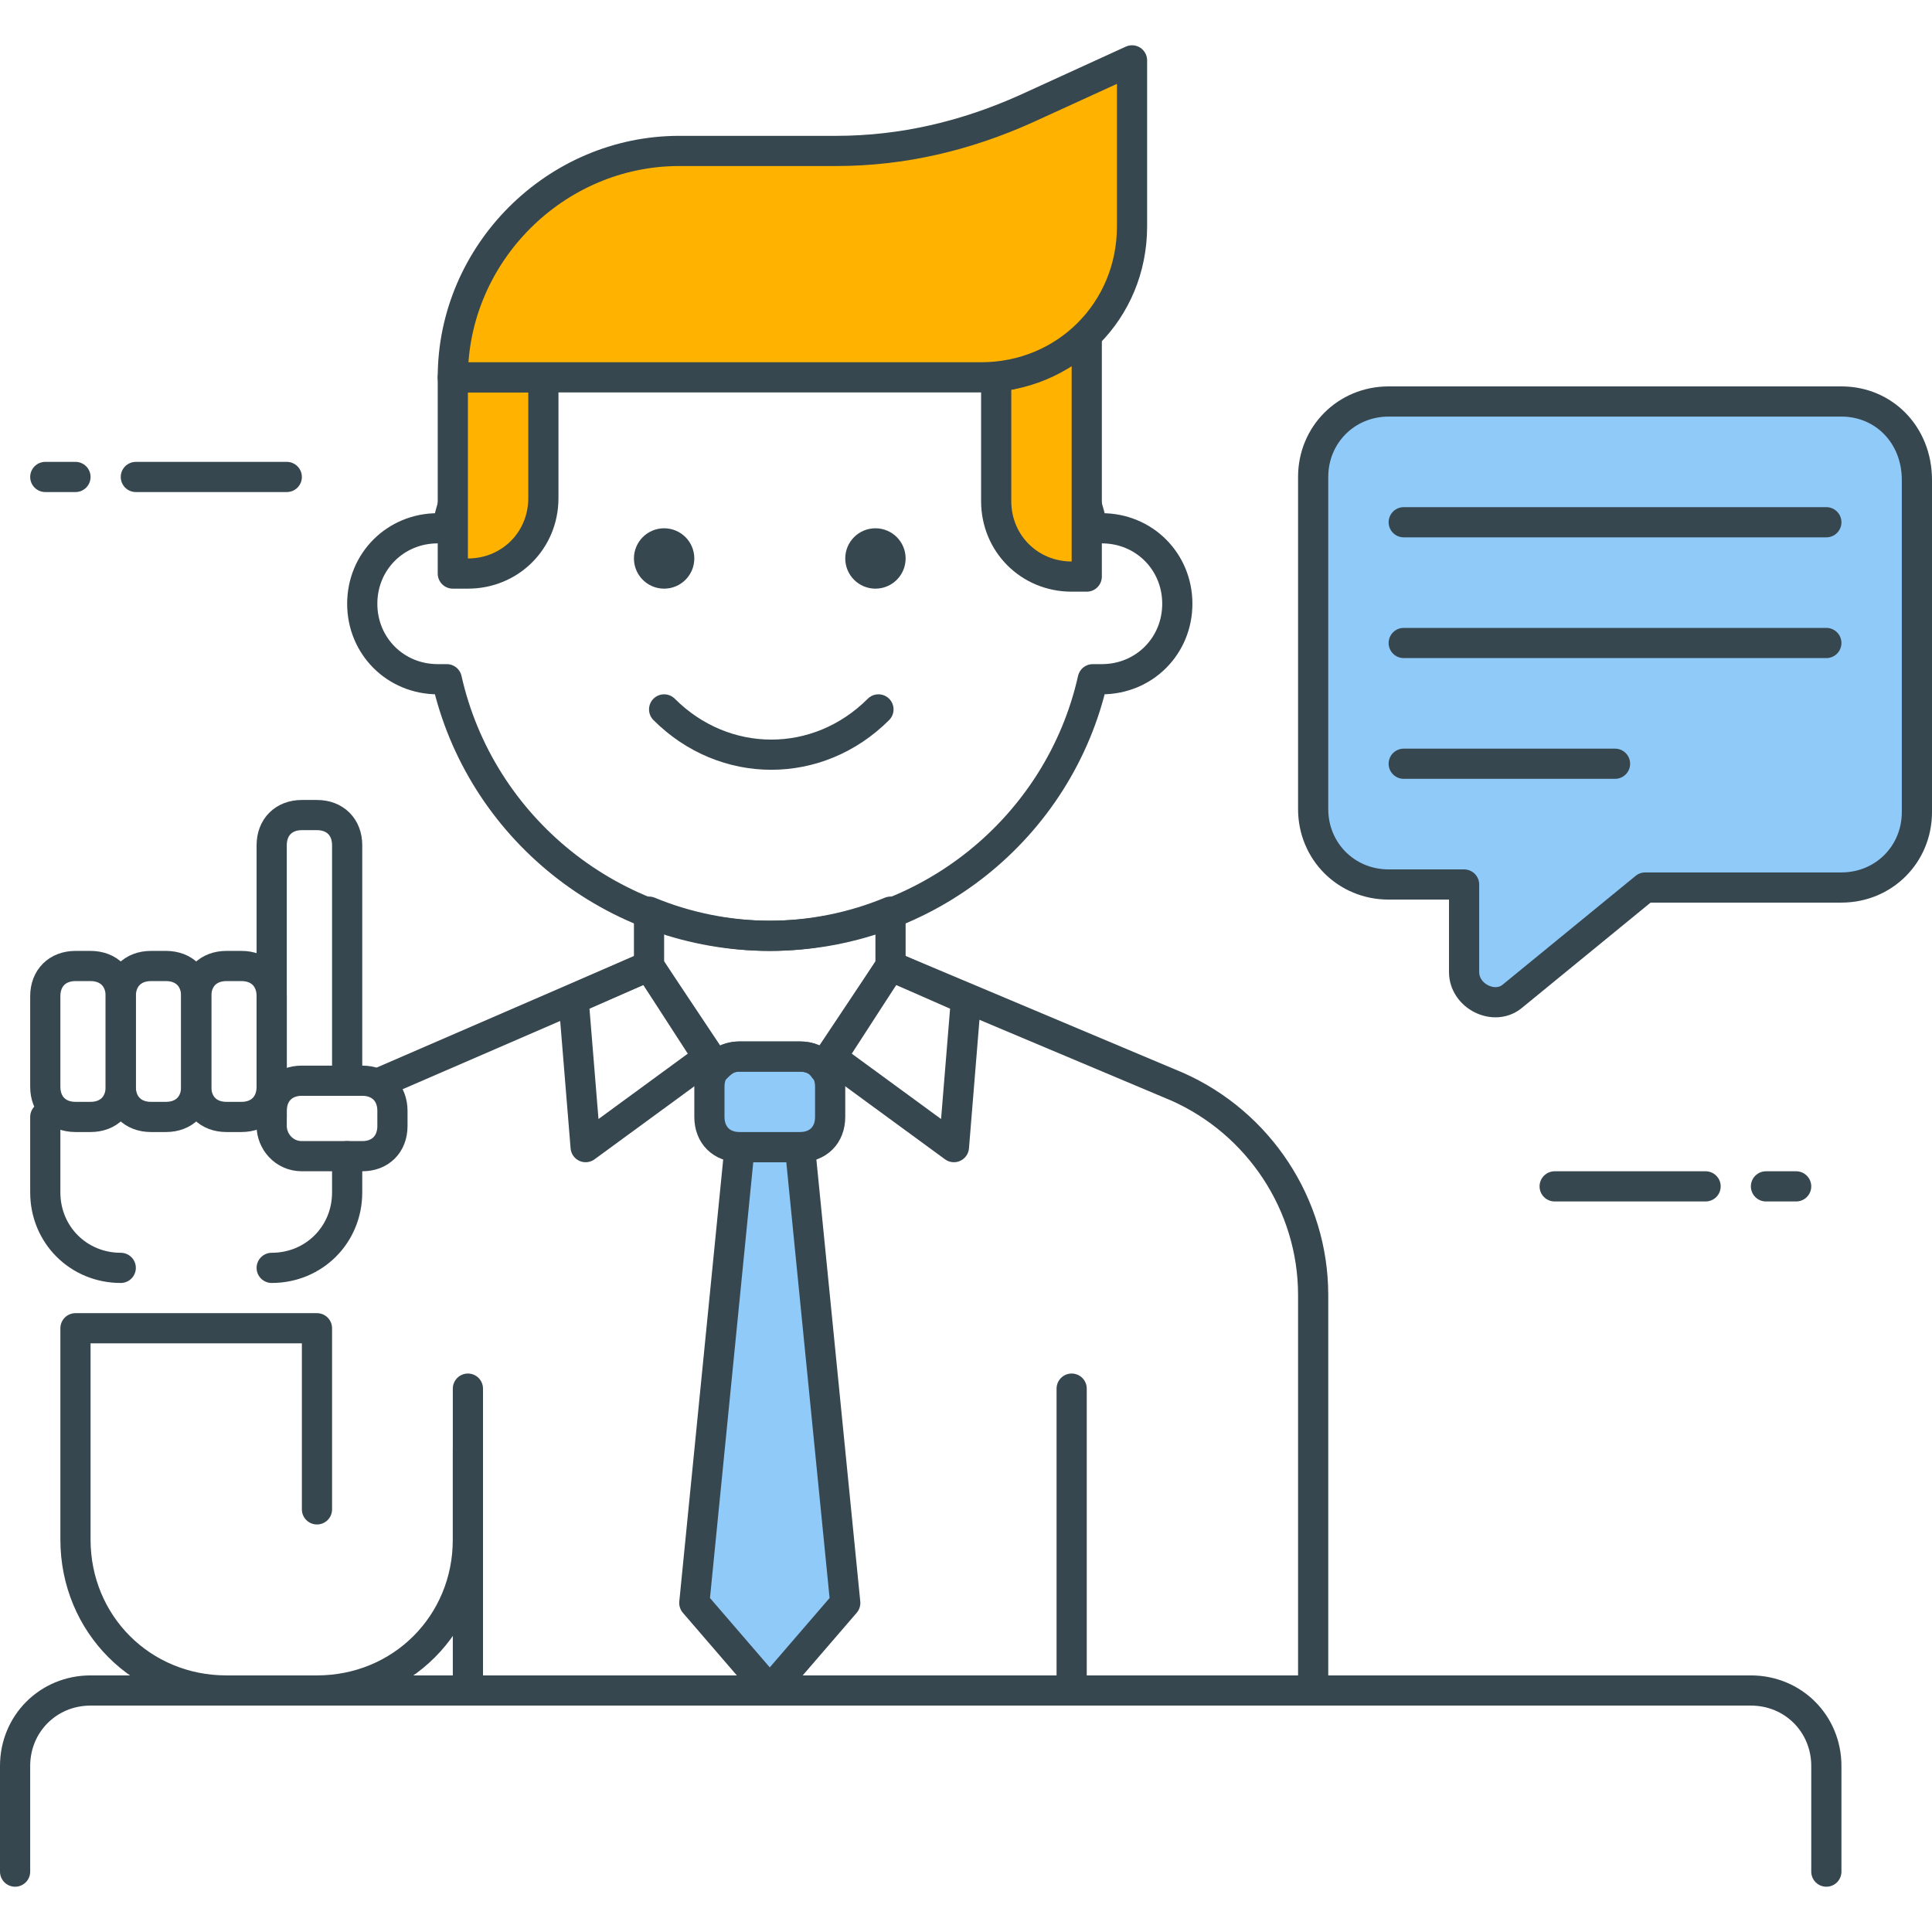 <?xml version="1.0" encoding="utf-8"?>
<!-- Generator: Adobe Illustrator 21.1.0, SVG Export Plug-In . SVG Version: 6.00 Build 0)  -->
<svg version="1.1" id="Icon_Set" xmlns="http://www.w3.org/2000/svg" xmlns:xlink="http://www.w3.org/1999/xlink" x="0px" y="0px"
	 viewBox="0 0 64 64" style="enable-background:new 0 0 64 64;" xml:space="preserve">
<style type="text/css">
	.st0{fill:none;stroke:#37474F;stroke-linecap:round;stroke-linejoin:round;stroke-miterlimit:10;}
	.st1{fill:#FFB300;stroke:#37474F;stroke-linecap:round;stroke-linejoin:round;stroke-miterlimit:10;}
	.st2{fill:#90CAF9;stroke:#37474F;stroke-linecap:round;stroke-linejoin:round;stroke-miterlimit:10;}
	.st3{fill:#FFFFFF;stroke:#37474F;stroke-linecap:round;stroke-linejoin:round;stroke-miterlimit:10;}
	.st4{fill:#FF7043;stroke:#37474F;stroke-linecap:round;stroke-linejoin:round;stroke-miterlimit:10;}
	.st5{fill:#9CCC65;stroke:#37474F;stroke-linecap:round;stroke-linejoin:round;stroke-miterlimit:10;}
	.st6{fill:#37474F;}
	.st7{fill:#37474F;stroke:#37474F;stroke-linecap:round;stroke-linejoin:round;stroke-miterlimit:10;}
	.st8{fill:none;stroke:#37474F;stroke-linecap:square;stroke-linejoin:round;stroke-miterlimit:10;}
</style>
<g id="Consultant">
	<g>
		<g>
			<line class="st0" x1="51.5" y1="39.3" x2="56.5" y2="39.3"/>
			<line class="st0" x1="58.5" y1="39.3" x2="59.5" y2="39.3"/>
		</g>
		<g>
			<line class="st0" x1="9.5" y1="15.8" x2="4.5" y2="15.8"/>
			<line class="st0" x1="2.5" y1="15.8" x2="1.5" y2="15.8"/>
		</g>
		<path class="st0" d="M0.5,62v-3.5C0.5,57.1,1.6,56,3,56h55c1.4,0,2.5,1.1,2.5,2.5V62"/>
		<path class="st2" d="M61,13.3H46c-1.4,0-2.5,1.1-2.5,2.5v11c0,1.4,1.1,2.5,2.5,2.5h2.5v2.9c0,0.8,1,1.3,1.6,0.8l4.4-3.6H61
			c1.4,0,2.5-1.1,2.5-2.5v-11C63.5,14.4,62.4,13.3,61,13.3z"/>
		<g>
			<g>
				<path class="st0" d="M36.5,17.5c-0.1,0-0.2,0-0.3,0C35.1,12.6,30.7,9,25.5,9s-9.6,3.6-10.7,8.5c-0.1,0-0.2,0-0.3,0
					c-1.4,0-2.5,1.1-2.5,2.5s1.1,2.5,2.5,2.5c0.1,0,0.2,0,0.3,0c1.1,4.9,5.5,8.5,10.7,8.5s9.6-3.6,10.7-8.5c0.1,0,0.2,0,0.3,0
					c1.4,0,2.5-1.1,2.5-2.5S37.9,17.5,36.5,17.5z"/>
				<path class="st1" d="M15.5,19H15v-6.5h3v4C18,17.9,16.9,19,15.5,19z"/>
				<path class="st1" d="M33,12.5v4.1c0,1.4,1.1,2.5,2.5,2.5H36v-7.9C35.2,11.8,34.2,12.3,33,12.5z"/>
				<g>
					<circle class="st6" cx="29" cy="18.5" r="1"/>
					<circle class="st6" cx="22" cy="18.5" r="1"/>
				</g>
				<path class="st0" d="M22,23.5c2,2,5.1,2,7.1,0"/>
				<path class="st1" d="M32.5,12.5H15v0C15,8.4,18.4,5,22.5,5h5.2C29.9,5,32,4.5,34,3.6L37.5,2v5.5C37.5,10.3,35.3,12.5,32.5,12.5z
					"/>
			</g>
			<g>
				<polygon class="st2" points="28,53.1 25.5,56 23,53.1 24.5,38 26.5,38 				"/>
				<line class="st0" x1="15.5" y1="56" x2="15.5" y2="46"/>
				<line class="st0" x1="35.5" y1="56" x2="35.5" y2="46"/>
				<g>
					<line class="st0" x1="21.5" y1="32" x2="12.5" y2="35.9"/>
					<path class="st0" d="M43.5,56V42.9c0-3-1.8-5.7-4.5-6.9L29.5,32"/>
				</g>
				<g>
					<polygon class="st0" points="19.4,38 23.5,35 21.5,32 19,33.1 					"/>
					<polygon class="st0" points="31.6,38 27.5,35 29.5,32 32,33.1 					"/>
				</g>
				<path class="st2" d="M26.5,38h-2c-0.6,0-1-0.4-1-1v-1c0-0.6,0.4-1,1-1h2c0.6,0,1,0.4,1,1v1C27.5,37.6,27.1,38,26.5,38z"/>
				<path class="st0" d="M25.5,31c-1.4,0-2.8-0.3-4-0.8V32l2.2,3.4c0.2-0.2,0.4-0.4,0.8-0.4h2c0.3,0,0.6,0.1,0.8,0.4l2.2-3.4v-1.8
					C28.3,30.7,26.9,31,25.5,31z"/>
				<g>
					<path class="st0" d="M15.5,48v3c0,2.8-2.2,5-5,5l-3,0c-2.8,0-5-2.2-5-5v-7h8v6"/>
					<g>
						<path class="st0" d="M10,38.3h2c0.6,0,1-0.4,1-1v-0.5c0-0.6-0.4-1-1-1h-2c-0.6,0-1,0.4-1,1v0.5C9,37.8,9.4,38.3,10,38.3z"/>
						<path class="st0" d="M4,36v-3c0-0.6-0.4-1-1-1H2.5c-0.6,0-1,0.4-1,1v3c0,0.6,0.4,1,1,1H3C3.6,37,4,36.6,4,36z"/>
						<path class="st0" d="M6.5,36v-3c0-0.6-0.4-1-1-1H5c-0.6,0-1,0.4-1,1v3c0,0.6,0.4,1,1,1h0.5C6.1,37,6.5,36.6,6.5,36z"/>
						<path class="st0" d="M9,36v-3c0-0.6-0.4-1-1-1H7.5c-0.6,0-1,0.4-1,1v3c0,0.6,0.4,1,1,1H8C8.6,37,9,36.6,9,36z"/>
						<path class="st0" d="M4,42c-1.4,0-2.5-1.1-2.5-2.5V37"/>
						<path class="st0" d="M11.5,38.3v1.2c0,1.4-1.1,2.5-2.5,2.5"/>
						<path class="st0" d="M9,37v-9c0-0.6,0.4-1,1-1h0.5c0.6,0,1,0.4,1,1v7.8"/>
					</g>
				</g>
			</g>
		</g>
		<line class="st0" x1="46.5" y1="17.3" x2="60.5" y2="17.3"/>
		<line class="st0" x1="46.5" y1="21.3" x2="60.5" y2="21.3"/>
		<line class="st0" x1="46.5" y1="25.3" x2="53.5" y2="25.3"/>
	</g>
</g>
</svg>

